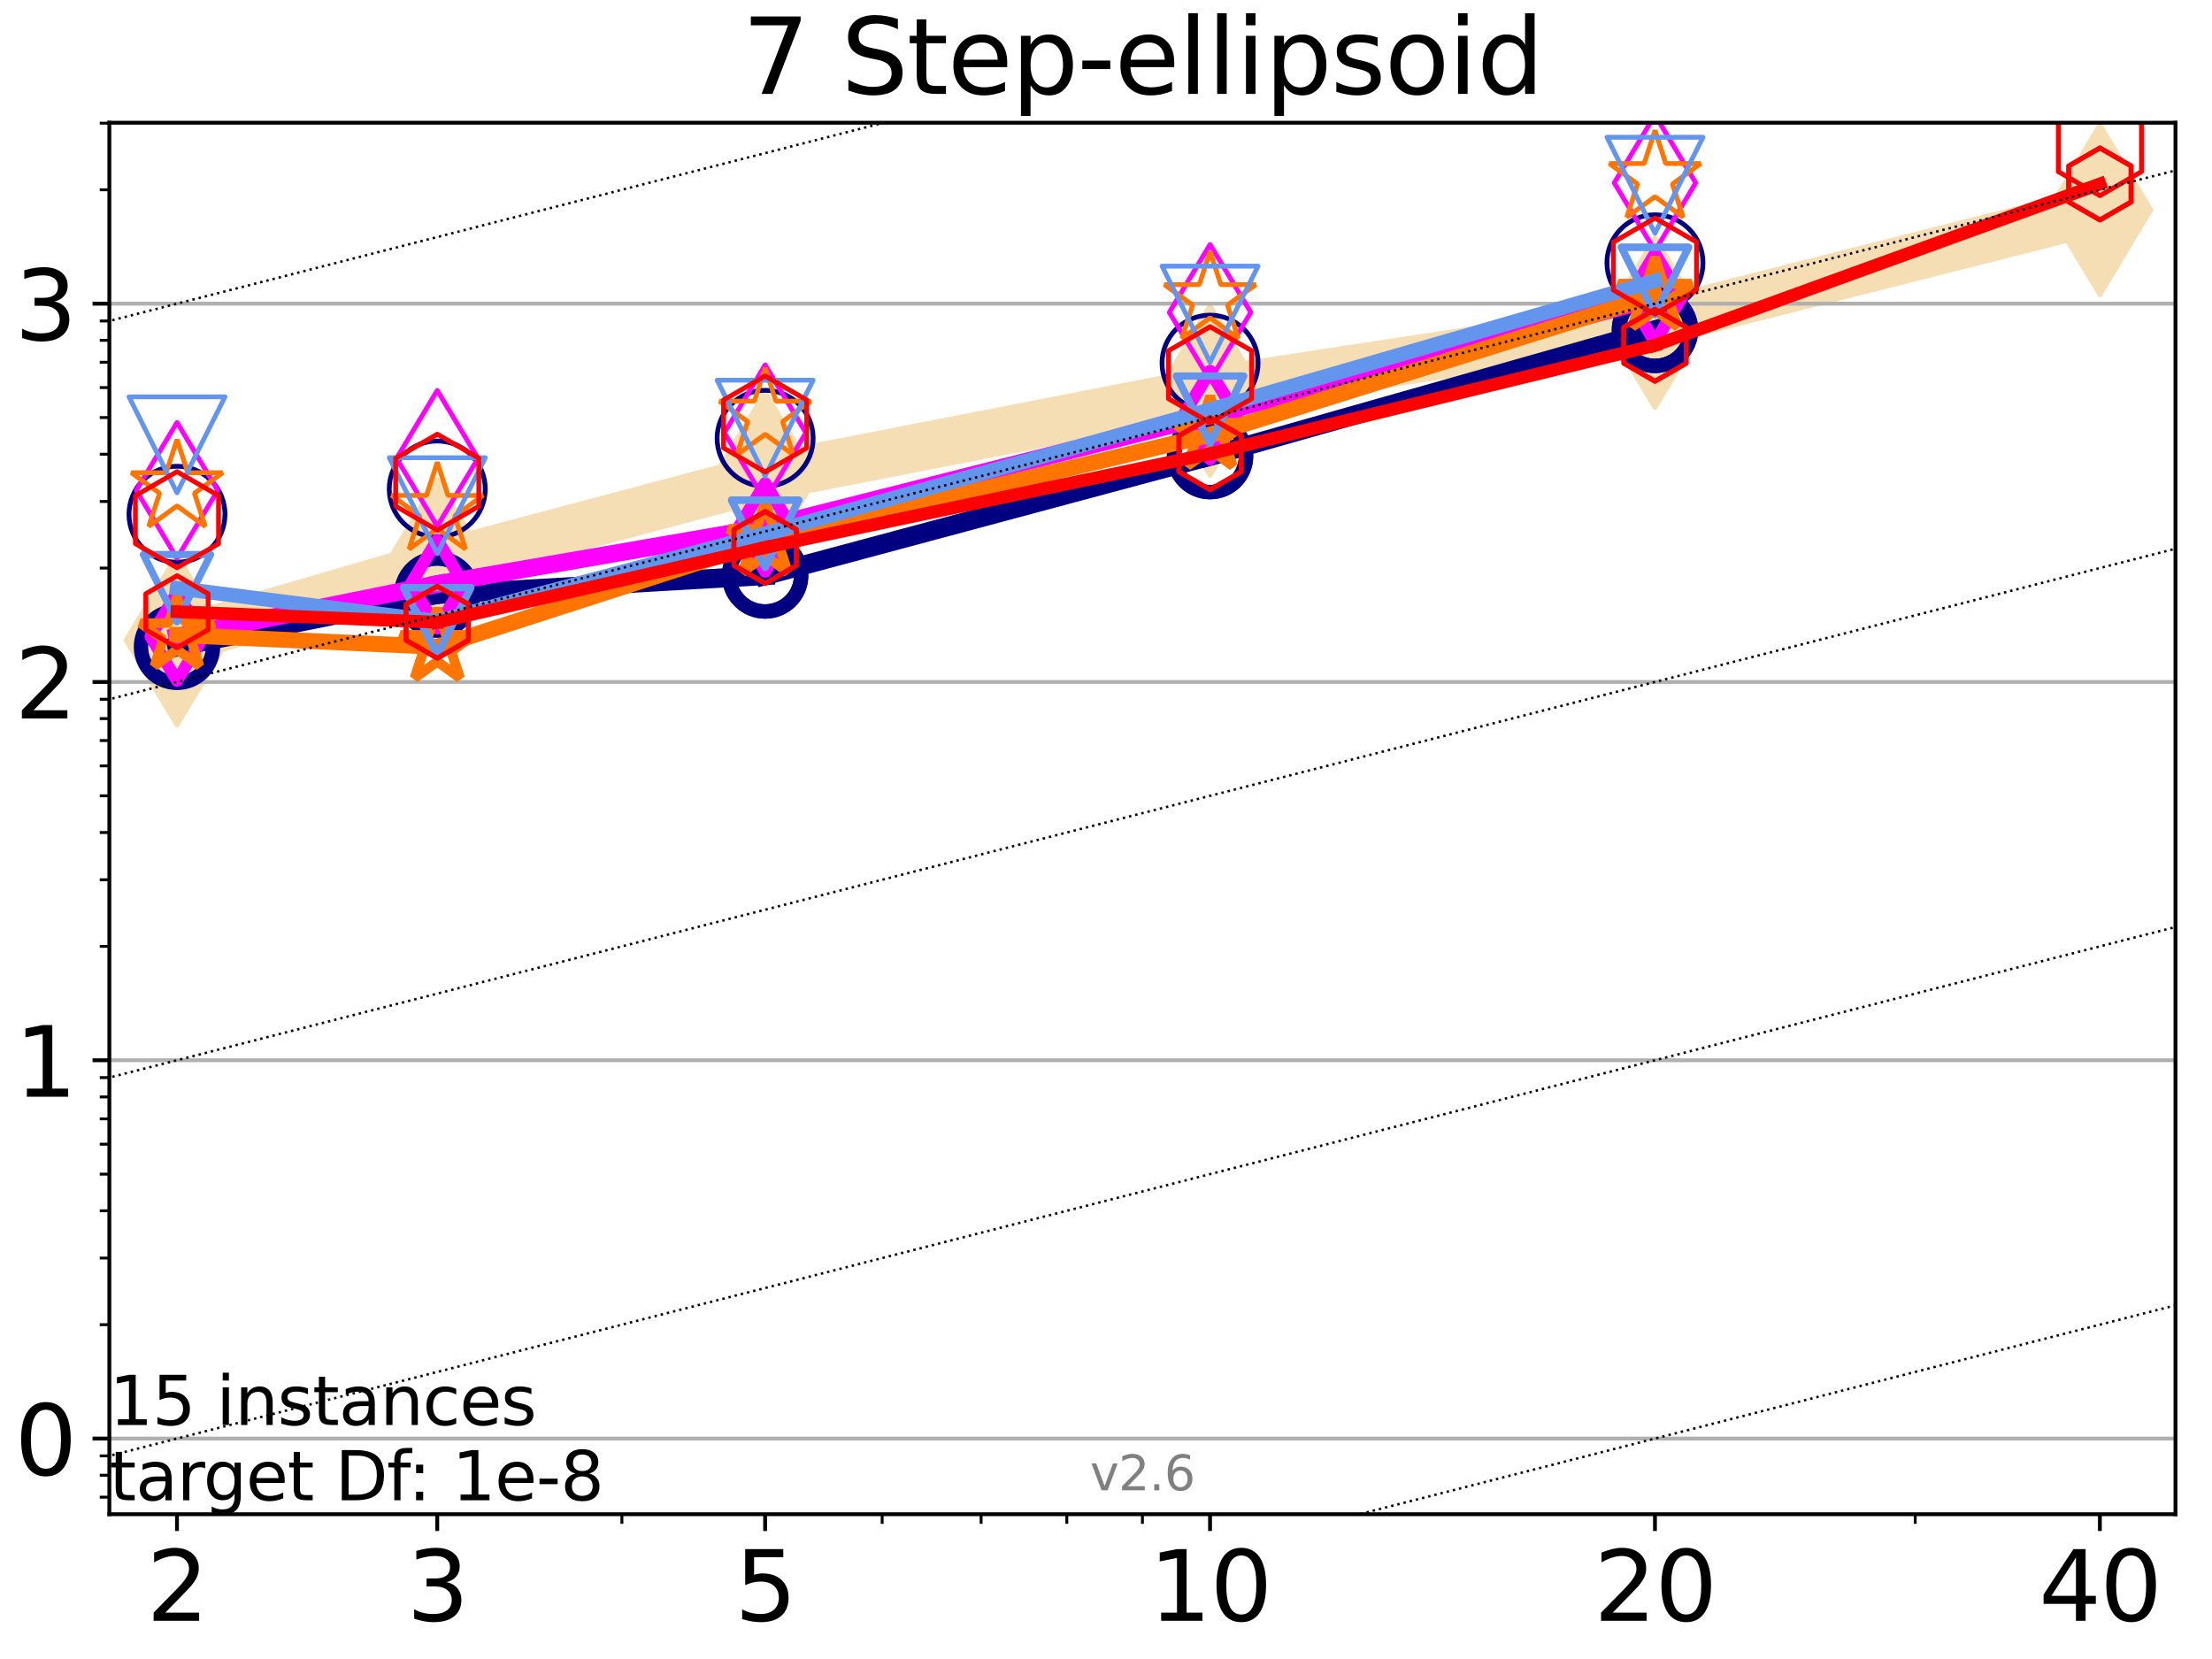 <?xml version="1.0" encoding="utf-8" standalone="no"?>
<!DOCTYPE svg PUBLIC "-//W3C//DTD SVG 1.1//EN"
  "http://www.w3.org/Graphics/SVG/1.1/DTD/svg11.dtd">
<svg xmlns:xlink="http://www.w3.org/1999/xlink" width="460.8pt" height="345.6pt" viewBox="0 0 460.8 345.6" xmlns="http://www.w3.org/2000/svg" version="1.1">
 <defs>
  <style type="text/css">*{stroke-linejoin: round; stroke-linecap: butt}</style>
 </defs>
 <g id="figure_1">
  <g id="patch_1">
   <path d="M 0 345.6 
L 460.8 345.6 
L 460.8 0 
L 0 0 
z
" style="fill: #ffffff"/>
  </g>
  <g id="axes_1">
   <g id="patch_2">
    <path d="M 22.78 315.44 
L 453.192 315.44 
L 453.192 25.56 
L 22.78 25.56 
z
" style="fill: #ffffff"/>
   </g>
   <g id="line2d_1">
    <path d="M 36.868 133.35 
L 91.085 117.552 
L 159.39 99.424 
L 252.074 81.357 
L 344.758 67.202 
L 437.443 43.716 
" clip-path="url(#p129e845518)" style="fill: none; stroke: #f5deb3; stroke-width: 10; stroke-linecap: square"/>
    <defs>
     <path id="m8ab611a7d1" d="M -0 17.678 
L 10.607 0 
L 0 -17.678 
L -10.607 -0 
z
" style="stroke: #f5deb3; stroke-linejoin: miter"/>
    </defs>
    <g clip-path="url(#p129e845518)">
     <use xlink:href="#m8ab611a7d1" x="36.868" y="133.35" style="fill: #f5deb3; stroke: #f5deb3; stroke-linejoin: miter"/>
     <use xlink:href="#m8ab611a7d1" x="91.085" y="117.552" style="fill: #f5deb3; stroke: #f5deb3; stroke-linejoin: miter"/>
     <use xlink:href="#m8ab611a7d1" x="159.39" y="99.424" style="fill: #f5deb3; stroke: #f5deb3; stroke-linejoin: miter"/>
     <use xlink:href="#m8ab611a7d1" x="252.074" y="81.357" style="fill: #f5deb3; stroke: #f5deb3; stroke-linejoin: miter"/>
     <use xlink:href="#m8ab611a7d1" x="344.758" y="67.202" style="fill: #f5deb3; stroke: #f5deb3; stroke-linejoin: miter"/>
     <use xlink:href="#m8ab611a7d1" x="437.443" y="43.716" style="fill: #f5deb3; stroke: #f5deb3; stroke-linejoin: miter"/>
    </g>
   </g>
   <g id="matplotlib.axis_1">
    <g id="xtick_1">
     <g id="line2d_2">
      <defs>
       <path id="m2a7976ebf6" d="M 0 0 
L 0 3.5 
" style="stroke: #000000; stroke-width: 0.8"/>
      </defs>
      <g>
       <use xlink:href="#m2a7976ebf6" x="36.868" y="315.44" style="stroke: #000000; stroke-width: 0.8"/>
      </g>
     </g>
     <g id="text_1">
      <!-- 2 -->
      <g transform="translate(30.506 337.637)scale(0.2 -0.2)">
       <defs>
        <path id="DejaVuSans-32" d="M 1228 531 
L 3431 531 
L 3431 0 
L 469 0 
L 469 531 
Q 828 903 1448 1529 
Q 2069 2156 2228 2338 
Q 2531 2678 2651 2914 
Q 2772 3150 2772 3378 
Q 2772 3750 2511 3984 
Q 2250 4219 1831 4219 
Q 1534 4219 1204 4116 
Q 875 4013 500 3803 
L 500 4441 
Q 881 4594 1212 4672 
Q 1544 4750 1819 4750 
Q 2544 4750 2975 4387 
Q 3406 4025 3406 3419 
Q 3406 3131 3298 2873 
Q 3191 2616 2906 2266 
Q 2828 2175 2409 1742 
Q 1991 1309 1228 531 
z
" transform="scale(0.016)"/>
       </defs>
       <use xlink:href="#DejaVuSans-32"/>
      </g>
     </g>
    </g>
    <g id="xtick_2">
     <g id="line2d_3">
      <g>
       <use xlink:href="#m2a7976ebf6" x="91.085" y="315.44" style="stroke: #000000; stroke-width: 0.8"/>
      </g>
     </g>
     <g id="text_2">
      <!-- 3 -->
      <g transform="translate(84.723 337.637)scale(0.2 -0.2)">
       <defs>
        <path id="DejaVuSans-33" d="M 2597 2516 
Q 3050 2419 3304 2112 
Q 3559 1806 3559 1356 
Q 3559 666 3084 287 
Q 2609 -91 1734 -91 
Q 1441 -91 1130 -33 
Q 819 25 488 141 
L 488 750 
Q 750 597 1062 519 
Q 1375 441 1716 441 
Q 2309 441 2620 675 
Q 2931 909 2931 1356 
Q 2931 1769 2642 2001 
Q 2353 2234 1838 2234 
L 1294 2234 
L 1294 2753 
L 1863 2753 
Q 2328 2753 2575 2939 
Q 2822 3125 2822 3475 
Q 2822 3834 2567 4026 
Q 2313 4219 1838 4219 
Q 1578 4219 1281 4162 
Q 984 4106 628 3988 
L 628 4550 
Q 988 4650 1302 4700 
Q 1616 4750 1894 4750 
Q 2613 4750 3031 4423 
Q 3450 4097 3450 3541 
Q 3450 3153 3228 2886 
Q 3006 2619 2597 2516 
z
" transform="scale(0.016)"/>
       </defs>
       <use xlink:href="#DejaVuSans-33"/>
      </g>
     </g>
    </g>
    <g id="xtick_3">
     <g id="line2d_4">
      <g>
       <use xlink:href="#m2a7976ebf6" x="159.39" y="315.44" style="stroke: #000000; stroke-width: 0.8"/>
      </g>
     </g>
     <g id="text_3">
      <!-- 5 -->
      <g transform="translate(153.028 337.637)scale(0.2 -0.2)">
       <defs>
        <path id="DejaVuSans-35" d="M 691 4666 
L 3169 4666 
L 3169 4134 
L 1269 4134 
L 1269 2991 
Q 1406 3038 1543 3061 
Q 1681 3084 1819 3084 
Q 2600 3084 3056 2656 
Q 3513 2228 3513 1497 
Q 3513 744 3044 326 
Q 2575 -91 1722 -91 
Q 1428 -91 1123 -41 
Q 819 9 494 109 
L 494 744 
Q 775 591 1075 516 
Q 1375 441 1709 441 
Q 2250 441 2565 725 
Q 2881 1009 2881 1497 
Q 2881 1984 2565 2268 
Q 2250 2553 1709 2553 
Q 1456 2553 1204 2497 
Q 953 2441 691 2322 
L 691 4666 
z
" transform="scale(0.016)"/>
       </defs>
       <use xlink:href="#DejaVuSans-35"/>
      </g>
     </g>
    </g>
    <g id="xtick_4">
     <g id="line2d_5">
      <g>
       <use xlink:href="#m2a7976ebf6" x="252.074" y="315.44" style="stroke: #000000; stroke-width: 0.8"/>
      </g>
     </g>
     <g id="text_4">
      <!-- 10 -->
      <g transform="translate(239.349 337.637)scale(0.2 -0.2)">
       <defs>
        <path id="DejaVuSans-31" d="M 794 531 
L 1825 531 
L 1825 4091 
L 703 3866 
L 703 4441 
L 1819 4666 
L 2450 4666 
L 2450 531 
L 3481 531 
L 3481 0 
L 794 0 
L 794 531 
z
" transform="scale(0.016)"/>
        <path id="DejaVuSans-30" d="M 2034 4250 
Q 1547 4250 1301 3770 
Q 1056 3291 1056 2328 
Q 1056 1369 1301 889 
Q 1547 409 2034 409 
Q 2525 409 2770 889 
Q 3016 1369 3016 2328 
Q 3016 3291 2770 3770 
Q 2525 4250 2034 4250 
z
M 2034 4750 
Q 2819 4750 3233 4129 
Q 3647 3509 3647 2328 
Q 3647 1150 3233 529 
Q 2819 -91 2034 -91 
Q 1250 -91 836 529 
Q 422 1150 422 2328 
Q 422 3509 836 4129 
Q 1250 4750 2034 4750 
z
" transform="scale(0.016)"/>
       </defs>
       <use xlink:href="#DejaVuSans-31"/>
       <use xlink:href="#DejaVuSans-30" x="63.623"/>
      </g>
     </g>
    </g>
    <g id="xtick_5">
     <g id="line2d_6">
      <g>
       <use xlink:href="#m2a7976ebf6" x="344.758" y="315.44" style="stroke: #000000; stroke-width: 0.8"/>
      </g>
     </g>
     <g id="text_5">
      <!-- 20 -->
      <g transform="translate(332.033 337.637)scale(0.2 -0.2)">
       <use xlink:href="#DejaVuSans-32"/>
       <use xlink:href="#DejaVuSans-30" x="63.623"/>
      </g>
     </g>
    </g>
    <g id="xtick_6">
     <g id="line2d_7">
      <g>
       <use xlink:href="#m2a7976ebf6" x="437.443" y="315.44" style="stroke: #000000; stroke-width: 0.8"/>
      </g>
     </g>
     <g id="text_6">
      <!-- 40 -->
      <g transform="translate(424.718 337.637)scale(0.2 -0.2)">
       <defs>
        <path id="DejaVuSans-34" d="M 2419 4116 
L 825 1625 
L 2419 1625 
L 2419 4116 
z
M 2253 4666 
L 3047 4666 
L 3047 1625 
L 3713 1625 
L 3713 1100 
L 3047 1100 
L 3047 0 
L 2419 0 
L 2419 1100 
L 313 1100 
L 313 1709 
L 2253 4666 
z
" transform="scale(0.016)"/>
       </defs>
       <use xlink:href="#DejaVuSans-34"/>
       <use xlink:href="#DejaVuSans-30" x="63.623"/>
      </g>
     </g>
    </g>
    <g id="xtick_7">
     <g id="line2d_8">
      <defs>
       <path id="mb0dc56487a" d="M 0 0 
L 0 2 
" style="stroke: #000000; stroke-width: 0.6"/>
      </defs>
      <g>
       <use xlink:href="#mb0dc56487a" x="129.552" y="315.44" style="stroke: #000000; stroke-width: 0.6"/>
      </g>
     </g>
    </g>
    <g id="xtick_8">
     <g id="line2d_9">
      <g>
       <use xlink:href="#mb0dc56487a" x="183.769" y="315.44" style="stroke: #000000; stroke-width: 0.6"/>
      </g>
     </g>
    </g>
    <g id="xtick_9">
     <g id="line2d_10">
      <g>
       <use xlink:href="#mb0dc56487a" x="204.381" y="315.44" style="stroke: #000000; stroke-width: 0.6"/>
      </g>
     </g>
    </g>
    <g id="xtick_10">
     <g id="line2d_11">
      <g>
       <use xlink:href="#mb0dc56487a" x="222.237" y="315.44" style="stroke: #000000; stroke-width: 0.6"/>
      </g>
     </g>
    </g>
    <g id="xtick_11">
     <g id="line2d_12">
      <g>
       <use xlink:href="#mb0dc56487a" x="237.986" y="315.44" style="stroke: #000000; stroke-width: 0.6"/>
      </g>
     </g>
    </g>
    <g id="xtick_12">
     <g id="line2d_13">
      <g>
       <use xlink:href="#mb0dc56487a" x="398.975" y="315.44" style="stroke: #000000; stroke-width: 0.6"/>
      </g>
     </g>
    </g>
   </g>
   <g id="matplotlib.axis_2">
    <g id="ytick_1">
     <g id="line2d_14">
      <path d="M 22.78 299.679 
L 453.192 299.679 
" clip-path="url(#p129e845518)" style="fill: none; stroke: #b0b0b0; stroke-width: 0.8; stroke-linecap: square"/>
     </g>
     <g id="line2d_15">
      <defs>
       <path id="mc146559768" d="M 0 0 
L -3.5 0 
" style="stroke: #000000; stroke-width: 0.8"/>
      </defs>
      <g>
       <use xlink:href="#mc146559768" x="22.78" y="299.679" style="stroke: #000000; stroke-width: 0.8"/>
      </g>
     </g>
     <g id="text_7">
      <!-- 0 -->
      <g transform="translate(3.055 307.277)scale(0.2 -0.2)">
       <use xlink:href="#DejaVuSans-30"/>
      </g>
     </g>
    </g>
    <g id="ytick_2">
     <g id="line2d_16">
      <path d="M 22.78 220.872 
L 453.192 220.872 
" clip-path="url(#p129e845518)" style="fill: none; stroke: #b0b0b0; stroke-width: 0.8; stroke-linecap: square"/>
     </g>
     <g id="line2d_17">
      <g>
       <use xlink:href="#mc146559768" x="22.78" y="220.872" style="stroke: #000000; stroke-width: 0.8"/>
      </g>
     </g>
     <g id="text_8">
      <!-- 1 -->
      <g transform="translate(3.055 228.47)scale(0.2 -0.2)">
       <use xlink:href="#DejaVuSans-31"/>
      </g>
     </g>
    </g>
    <g id="ytick_3">
     <g id="line2d_18">
      <path d="M 22.78 142.065 
L 453.192 142.065 
" clip-path="url(#p129e845518)" style="fill: none; stroke: #b0b0b0; stroke-width: 0.8; stroke-linecap: square"/>
     </g>
     <g id="line2d_19">
      <g>
       <use xlink:href="#mc146559768" x="22.78" y="142.065" style="stroke: #000000; stroke-width: 0.8"/>
      </g>
     </g>
     <g id="text_9">
      <!-- 2 -->
      <g transform="translate(3.055 149.663)scale(0.2 -0.2)">
       <use xlink:href="#DejaVuSans-32"/>
      </g>
     </g>
    </g>
    <g id="ytick_4">
     <g id="line2d_20">
      <path d="M 22.78 63.258 
L 453.192 63.258 
" clip-path="url(#p129e845518)" style="fill: none; stroke: #b0b0b0; stroke-width: 0.8; stroke-linecap: square"/>
     </g>
     <g id="line2d_21">
      <g>
       <use xlink:href="#mc146559768" x="22.78" y="63.258" style="stroke: #000000; stroke-width: 0.8"/>
      </g>
     </g>
     <g id="text_10">
      <!-- 3 -->
      <g transform="translate(3.055 70.856)scale(0.2 -0.2)">
       <use xlink:href="#DejaVuSans-33"/>
      </g>
     </g>
    </g>
    <g id="ytick_5">
     <g id="line2d_22">
      <defs>
       <path id="me5ab1b7c8b" d="M 0 0 
L -2 0 
" style="stroke: #000000; stroke-width: 0.6"/>
      </defs>
      <g>
       <use xlink:href="#me5ab1b7c8b" x="22.78" y="311.886" style="stroke: #000000; stroke-width: 0.6"/>
      </g>
     </g>
    </g>
    <g id="ytick_6">
     <g id="line2d_23">
      <g>
       <use xlink:href="#me5ab1b7c8b" x="22.78" y="307.316" style="stroke: #000000; stroke-width: 0.6"/>
      </g>
     </g>
    </g>
    <g id="ytick_7">
     <g id="line2d_24">
      <g>
       <use xlink:href="#me5ab1b7c8b" x="22.78" y="303.285" style="stroke: #000000; stroke-width: 0.6"/>
      </g>
     </g>
    </g>
    <g id="ytick_8">
     <g id="line2d_25">
      <g>
       <use xlink:href="#me5ab1b7c8b" x="22.78" y="275.955" style="stroke: #000000; stroke-width: 0.6"/>
      </g>
     </g>
    </g>
    <g id="ytick_9">
     <g id="line2d_26">
      <g>
       <use xlink:href="#me5ab1b7c8b" x="22.78" y="262.078" style="stroke: #000000; stroke-width: 0.6"/>
      </g>
     </g>
    </g>
    <g id="ytick_10">
     <g id="line2d_27">
      <g>
       <use xlink:href="#me5ab1b7c8b" x="22.78" y="252.232" style="stroke: #000000; stroke-width: 0.6"/>
      </g>
     </g>
    </g>
    <g id="ytick_11">
     <g id="line2d_28">
      <g>
       <use xlink:href="#me5ab1b7c8b" x="22.78" y="244.595" style="stroke: #000000; stroke-width: 0.6"/>
      </g>
     </g>
    </g>
    <g id="ytick_12">
     <g id="line2d_29">
      <g>
       <use xlink:href="#me5ab1b7c8b" x="22.78" y="238.355" style="stroke: #000000; stroke-width: 0.6"/>
      </g>
     </g>
    </g>
    <g id="ytick_13">
     <g id="line2d_30">
      <g>
       <use xlink:href="#me5ab1b7c8b" x="22.78" y="233.079" style="stroke: #000000; stroke-width: 0.6"/>
      </g>
     </g>
    </g>
    <g id="ytick_14">
     <g id="line2d_31">
      <g>
       <use xlink:href="#me5ab1b7c8b" x="22.78" y="228.509" style="stroke: #000000; stroke-width: 0.6"/>
      </g>
     </g>
    </g>
    <g id="ytick_15">
     <g id="line2d_32">
      <g>
       <use xlink:href="#me5ab1b7c8b" x="22.78" y="224.478" style="stroke: #000000; stroke-width: 0.6"/>
      </g>
     </g>
    </g>
    <g id="ytick_16">
     <g id="line2d_33">
      <g>
       <use xlink:href="#me5ab1b7c8b" x="22.78" y="197.148" style="stroke: #000000; stroke-width: 0.6"/>
      </g>
     </g>
    </g>
    <g id="ytick_17">
     <g id="line2d_34">
      <g>
       <use xlink:href="#me5ab1b7c8b" x="22.78" y="183.271" style="stroke: #000000; stroke-width: 0.6"/>
      </g>
     </g>
    </g>
    <g id="ytick_18">
     <g id="line2d_35">
      <g>
       <use xlink:href="#me5ab1b7c8b" x="22.78" y="173.425" style="stroke: #000000; stroke-width: 0.6"/>
      </g>
     </g>
    </g>
    <g id="ytick_19">
     <g id="line2d_36">
      <g>
       <use xlink:href="#me5ab1b7c8b" x="22.78" y="165.788" style="stroke: #000000; stroke-width: 0.6"/>
      </g>
     </g>
    </g>
    <g id="ytick_20">
     <g id="line2d_37">
      <g>
       <use xlink:href="#me5ab1b7c8b" x="22.78" y="159.548" style="stroke: #000000; stroke-width: 0.6"/>
      </g>
     </g>
    </g>
    <g id="ytick_21">
     <g id="line2d_38">
      <g>
       <use xlink:href="#me5ab1b7c8b" x="22.78" y="154.272" style="stroke: #000000; stroke-width: 0.6"/>
      </g>
     </g>
    </g>
    <g id="ytick_22">
     <g id="line2d_39">
      <g>
       <use xlink:href="#me5ab1b7c8b" x="22.78" y="149.702" style="stroke: #000000; stroke-width: 0.6"/>
      </g>
     </g>
    </g>
    <g id="ytick_23">
     <g id="line2d_40">
      <g>
       <use xlink:href="#me5ab1b7c8b" x="22.78" y="145.671" style="stroke: #000000; stroke-width: 0.6"/>
      </g>
     </g>
    </g>
    <g id="ytick_24">
     <g id="line2d_41">
      <g>
       <use xlink:href="#me5ab1b7c8b" x="22.78" y="118.342" style="stroke: #000000; stroke-width: 0.6"/>
      </g>
     </g>
    </g>
    <g id="ytick_25">
     <g id="line2d_42">
      <g>
       <use xlink:href="#me5ab1b7c8b" x="22.78" y="104.464" style="stroke: #000000; stroke-width: 0.6"/>
      </g>
     </g>
    </g>
    <g id="ytick_26">
     <g id="line2d_43">
      <g>
       <use xlink:href="#me5ab1b7c8b" x="22.78" y="94.618" style="stroke: #000000; stroke-width: 0.6"/>
      </g>
     </g>
    </g>
    <g id="ytick_27">
     <g id="line2d_44">
      <g>
       <use xlink:href="#me5ab1b7c8b" x="22.78" y="86.981" style="stroke: #000000; stroke-width: 0.6"/>
      </g>
     </g>
    </g>
    <g id="ytick_28">
     <g id="line2d_45">
      <g>
       <use xlink:href="#me5ab1b7c8b" x="22.78" y="80.741" style="stroke: #000000; stroke-width: 0.6"/>
      </g>
     </g>
    </g>
    <g id="ytick_29">
     <g id="line2d_46">
      <g>
       <use xlink:href="#me5ab1b7c8b" x="22.78" y="75.465" style="stroke: #000000; stroke-width: 0.6"/>
      </g>
     </g>
    </g>
    <g id="ytick_30">
     <g id="line2d_47">
      <g>
       <use xlink:href="#me5ab1b7c8b" x="22.78" y="70.895" style="stroke: #000000; stroke-width: 0.6"/>
      </g>
     </g>
    </g>
    <g id="ytick_31">
     <g id="line2d_48">
      <g>
       <use xlink:href="#me5ab1b7c8b" x="22.78" y="66.864" style="stroke: #000000; stroke-width: 0.6"/>
      </g>
     </g>
    </g>
    <g id="ytick_32">
     <g id="line2d_49">
      <g>
       <use xlink:href="#me5ab1b7c8b" x="22.78" y="39.535" style="stroke: #000000; stroke-width: 0.6"/>
      </g>
     </g>
    </g>
    <g id="ytick_33">
     <g id="line2d_50">
      <g>
       <use xlink:href="#me5ab1b7c8b" x="22.78" y="25.657" style="stroke: #000000; stroke-width: 0.6"/>
      </g>
     </g>
    </g>
   </g>
   <g id="line2d_51">
    <path d="M 36.868 134.749 
L 91.085 123.828 
" clip-path="url(#p129e845518)" style="fill: none; stroke: #000080; stroke-width: 4; stroke-linecap: square"/>
    <defs>
     <path id="m53fbbc56bb" d="M 0 7.5 
C 1.989 7.5 3.897 6.71 5.303 5.303 
C 6.71 3.897 7.5 1.989 7.5 0 
C 7.5 -1.989 6.71 -3.897 5.303 -5.303 
C 3.897 -6.71 1.989 -7.5 0 -7.5 
C -1.989 -7.5 -3.897 -6.71 -5.303 -5.303 
C -6.71 -3.897 -7.5 -1.989 -7.5 0 
C -7.5 1.989 -6.71 3.897 -5.303 5.303 
C -3.897 6.71 -1.989 7.5 0 7.5 
z
" style="stroke: #000080; stroke-width: 3"/>
    </defs>
    <g clip-path="url(#p129e845518)">
     <use xlink:href="#m53fbbc56bb" x="36.868" y="134.749" style="fill-opacity: 0; stroke: #000080; stroke-width: 3"/>
     <use xlink:href="#m53fbbc56bb" x="91.085" y="123.828" style="fill-opacity: 0; stroke: #000080; stroke-width: 3"/>
    </g>
   </g>
   <g id="line2d_52">
    <path d="M 91.085 123.828 
L 159.39 119.884 
" clip-path="url(#p129e845518)" style="fill: none; stroke: #000080; stroke-width: 4; stroke-linecap: square"/>
    <g clip-path="url(#p129e845518)">
     <use xlink:href="#m53fbbc56bb" x="91.085" y="123.828" style="fill-opacity: 0; stroke: #000080; stroke-width: 3"/>
     <use xlink:href="#m53fbbc56bb" x="159.39" y="119.884" style="fill-opacity: 0; stroke: #000080; stroke-width: 3"/>
    </g>
   </g>
   <g id="line2d_53">
    <path d="M 159.39 119.884 
L 252.074 95.011 
" clip-path="url(#p129e845518)" style="fill: none; stroke: #000080; stroke-width: 4; stroke-linecap: square"/>
    <g clip-path="url(#p129e845518)">
     <use xlink:href="#m53fbbc56bb" x="159.39" y="119.884" style="fill-opacity: 0; stroke: #000080; stroke-width: 3"/>
     <use xlink:href="#m53fbbc56bb" x="252.074" y="95.011" style="fill-opacity: 0; stroke: #000080; stroke-width: 3"/>
    </g>
   </g>
   <g id="line2d_54">
    <path d="M 252.074 95.011 
L 344.758 68.721 
" clip-path="url(#p129e845518)" style="fill: none; stroke: #000080; stroke-width: 4; stroke-linecap: square"/>
    <g clip-path="url(#p129e845518)">
     <use xlink:href="#m53fbbc56bb" x="252.074" y="95.011" style="fill-opacity: 0; stroke: #000080; stroke-width: 3"/>
     <use xlink:href="#m53fbbc56bb" x="344.758" y="68.721" style="fill-opacity: 0; stroke: #000080; stroke-width: 3"/>
    </g>
   </g>
   <g id="line2d_55">
    <path d="M 344.758 68.721 
" clip-path="url(#p129e845518)" style="fill: none; stroke: #000080; stroke-width: 4; stroke-linecap: square"/>
    <g clip-path="url(#p129e845518)">
     <use xlink:href="#m53fbbc56bb" x="344.758" y="68.721" style="fill-opacity: 0; stroke: #000080; stroke-width: 3"/>
    </g>
   </g>
   <g id="line2d_56"/>
   <g id="line2d_57">
    <defs>
     <path id="m67e4986ae8" d="M 0 10 
C 2.652 10 5.196 8.946 7.071 7.071 
C 8.946 5.196 10 2.652 10 0 
C 10 -2.652 8.946 -5.196 7.071 -7.071 
C 5.196 -8.946 2.652 -10 0 -10 
C -2.652 -10 -5.196 -8.946 -7.071 -7.071 
C -8.946 -5.196 -10 -2.652 -10 0 
C -10 2.652 -8.946 5.196 -7.071 7.071 
C -5.196 8.946 -2.652 10 0 10 
z
" style="stroke: #000080"/>
    </defs>
    <g clip-path="url(#p129e845518)">
     <use xlink:href="#m67e4986ae8" x="36.868" y="107.133" style="fill-opacity: 0; stroke: #000080"/>
     <use xlink:href="#m67e4986ae8" x="91.085" y="101.866" style="fill-opacity: 0; stroke: #000080"/>
     <use xlink:href="#m67e4986ae8" x="159.39" y="91.31" style="fill-opacity: 0; stroke: #000080"/>
     <use xlink:href="#m67e4986ae8" x="252.074" y="75.652" style="fill-opacity: 0; stroke: #000080"/>
     <use xlink:href="#m67e4986ae8" x="344.758" y="54.745" style="fill-opacity: 0; stroke: #000080"/>
    </g>
   </g>
   <g id="line2d_58">
    <path d="M 36.868 132.623 
L 91.085 121.67 
" clip-path="url(#p129e845518)" style="fill: none; stroke: #ff00ff; stroke-width: 3.667; stroke-linecap: square"/>
    <defs>
     <path id="m182771738b" d="M -0 9.192 
L 5.515 0 
L 0 -9.192 
L -5.515 -0 
z
" style="stroke: #ff00ff; stroke-width: 2.5; stroke-linejoin: miter"/>
    </defs>
    <g clip-path="url(#p129e845518)">
     <use xlink:href="#m182771738b" x="36.868" y="132.623" style="fill-opacity: 0; stroke: #ff00ff; stroke-width: 2.5; stroke-linejoin: miter"/>
     <use xlink:href="#m182771738b" x="91.085" y="121.67" style="fill-opacity: 0; stroke: #ff00ff; stroke-width: 2.5; stroke-linejoin: miter"/>
    </g>
   </g>
   <g id="line2d_59">
    <path d="M 91.085 121.67 
L 159.39 109.871 
" clip-path="url(#p129e845518)" style="fill: none; stroke: #ff00ff; stroke-width: 3.667; stroke-linecap: square"/>
    <g clip-path="url(#p129e845518)">
     <use xlink:href="#m182771738b" x="91.085" y="121.67" style="fill-opacity: 0; stroke: #ff00ff; stroke-width: 2.5; stroke-linejoin: miter"/>
     <use xlink:href="#m182771738b" x="159.39" y="109.871" style="fill-opacity: 0; stroke: #ff00ff; stroke-width: 2.5; stroke-linejoin: miter"/>
    </g>
   </g>
   <g id="line2d_60">
    <path d="M 159.39 109.871 
L 252.074 86.466 
" clip-path="url(#p129e845518)" style="fill: none; stroke: #ff00ff; stroke-width: 3.667; stroke-linecap: square"/>
    <g clip-path="url(#p129e845518)">
     <use xlink:href="#m182771738b" x="159.39" y="109.871" style="fill-opacity: 0; stroke: #ff00ff; stroke-width: 2.5; stroke-linejoin: miter"/>
     <use xlink:href="#m182771738b" x="252.074" y="86.466" style="fill-opacity: 0; stroke: #ff00ff; stroke-width: 2.5; stroke-linejoin: miter"/>
    </g>
   </g>
   <g id="line2d_61">
    <path d="M 252.074 86.466 
L 344.758 62.061 
" clip-path="url(#p129e845518)" style="fill: none; stroke: #ff00ff; stroke-width: 3.667; stroke-linecap: square"/>
    <g clip-path="url(#p129e845518)">
     <use xlink:href="#m182771738b" x="252.074" y="86.466" style="fill-opacity: 0; stroke: #ff00ff; stroke-width: 2.5; stroke-linejoin: miter"/>
     <use xlink:href="#m182771738b" x="344.758" y="62.061" style="fill-opacity: 0; stroke: #ff00ff; stroke-width: 2.5; stroke-linejoin: miter"/>
    </g>
   </g>
   <g id="line2d_62">
    <path d="M 344.758 62.061 
" clip-path="url(#p129e845518)" style="fill: none; stroke: #ff00ff; stroke-width: 3.667; stroke-linecap: square"/>
    <g clip-path="url(#p129e845518)">
     <use xlink:href="#m182771738b" x="344.758" y="62.061" style="fill-opacity: 0; stroke: #ff00ff; stroke-width: 2.5; stroke-linejoin: miter"/>
    </g>
   </g>
   <g id="line2d_63"/>
   <g id="line2d_64">
    <defs>
     <path id="mba6ec87dd5" d="M -0 14.142 
L 8.485 0 
L -0 -14.142 
L -8.485 -0 
z
" style="stroke: #ff00ff; stroke-linejoin: miter"/>
    </defs>
    <g clip-path="url(#p129e845518)">
     <use xlink:href="#mba6ec87dd5" x="36.868" y="102.149" style="fill-opacity: 0; stroke: #ff00ff; stroke-linejoin: miter"/>
     <use xlink:href="#mba6ec87dd5" x="91.085" y="95.485" style="fill-opacity: 0; stroke: #ff00ff; stroke-linejoin: miter"/>
     <use xlink:href="#mba6ec87dd5" x="159.39" y="90.164" style="fill-opacity: 0; stroke: #ff00ff; stroke-linejoin: miter"/>
     <use xlink:href="#mba6ec87dd5" x="252.074" y="65.071" style="fill-opacity: 0; stroke: #ff00ff; stroke-linejoin: miter"/>
     <use xlink:href="#mba6ec87dd5" x="344.758" y="38.098" style="fill-opacity: 0; stroke: #ff00ff; stroke-linejoin: miter"/>
    </g>
   </g>
   <g id="line2d_65">
    <path d="M 36.868 132.27 
L 91.085 134.745 
" clip-path="url(#p129e845518)" style="fill: none; stroke: #ff7500; stroke-width: 3.333; stroke-linecap: square"/>
    <defs>
     <path id="m114033d56c" d="M 0 -8 
L -1.796 -2.472 
L -7.608 -2.472 
L -2.906 0.944 
L -4.702 6.472 
L -0 3.056 
L 4.702 6.472 
L 2.906 0.944 
L 7.608 -2.472 
L 1.796 -2.472 
z
" style="stroke: #ff7500; stroke-width: 2; stroke-linejoin: bevel"/>
    </defs>
    <g clip-path="url(#p129e845518)">
     <use xlink:href="#m114033d56c" x="36.868" y="132.27" style="fill-opacity: 0; stroke: #ff7500; stroke-width: 2; stroke-linejoin: bevel"/>
     <use xlink:href="#m114033d56c" x="91.085" y="134.745" style="fill-opacity: 0; stroke: #ff7500; stroke-width: 2; stroke-linejoin: bevel"/>
    </g>
   </g>
   <g id="line2d_66">
    <path d="M 91.085 134.745 
L 159.39 112.69 
" clip-path="url(#p129e845518)" style="fill: none; stroke: #ff7500; stroke-width: 3.333; stroke-linecap: square"/>
    <g clip-path="url(#p129e845518)">
     <use xlink:href="#m114033d56c" x="91.085" y="134.745" style="fill-opacity: 0; stroke: #ff7500; stroke-width: 2; stroke-linejoin: bevel"/>
     <use xlink:href="#m114033d56c" x="159.39" y="112.69" style="fill-opacity: 0; stroke: #ff7500; stroke-width: 2; stroke-linejoin: bevel"/>
    </g>
   </g>
   <g id="line2d_67">
    <path d="M 159.39 112.69 
L 252.074 90.574 
" clip-path="url(#p129e845518)" style="fill: none; stroke: #ff7500; stroke-width: 3.333; stroke-linecap: square"/>
    <g clip-path="url(#p129e845518)">
     <use xlink:href="#m114033d56c" x="159.39" y="112.69" style="fill-opacity: 0; stroke: #ff7500; stroke-width: 2; stroke-linejoin: bevel"/>
     <use xlink:href="#m114033d56c" x="252.074" y="90.574" style="fill-opacity: 0; stroke: #ff7500; stroke-width: 2; stroke-linejoin: bevel"/>
    </g>
   </g>
   <g id="line2d_68">
    <path d="M 252.074 90.574 
L 344.758 61.588 
" clip-path="url(#p129e845518)" style="fill: none; stroke: #ff7500; stroke-width: 3.333; stroke-linecap: square"/>
    <g clip-path="url(#p129e845518)">
     <use xlink:href="#m114033d56c" x="252.074" y="90.574" style="fill-opacity: 0; stroke: #ff7500; stroke-width: 2; stroke-linejoin: bevel"/>
     <use xlink:href="#m114033d56c" x="344.758" y="61.588" style="fill-opacity: 0; stroke: #ff7500; stroke-width: 2; stroke-linejoin: bevel"/>
    </g>
   </g>
   <g id="line2d_69">
    <path d="M 344.758 61.588 
" clip-path="url(#p129e845518)" style="fill: none; stroke: #ff7500; stroke-width: 3.333; stroke-linecap: square"/>
    <g clip-path="url(#p129e845518)">
     <use xlink:href="#m114033d56c" x="344.758" y="61.588" style="fill-opacity: 0; stroke: #ff7500; stroke-width: 2; stroke-linejoin: bevel"/>
    </g>
   </g>
   <g id="line2d_70"/>
   <g id="line2d_71">
    <defs>
     <path id="mcec47c2de4" d="M 0 -10 
L -2.245 -3.09 
L -9.511 -3.09 
L -3.633 1.18 
L -5.878 8.09 
L -0 3.82 
L 5.878 8.09 
L 3.633 1.18 
L 9.511 -3.09 
L 2.245 -3.09 
z
" style="stroke: #ff7500; stroke-linejoin: bevel"/>
    </defs>
    <g clip-path="url(#p129e845518)">
     <use xlink:href="#mcec47c2de4" x="36.868" y="101.567" style="fill-opacity: 0; stroke: #ff7500; stroke-linejoin: bevel"/>
     <use xlink:href="#mcec47c2de4" x="91.085" y="106.3" style="fill-opacity: 0; stroke: #ff7500; stroke-linejoin: bevel"/>
     <use xlink:href="#mcec47c2de4" x="159.39" y="86.654" style="fill-opacity: 0; stroke: #ff7500; stroke-linejoin: bevel"/>
     <use xlink:href="#mcec47c2de4" x="252.074" y="62.383" style="fill-opacity: 0; stroke: #ff7500; stroke-linejoin: bevel"/>
     <use xlink:href="#mcec47c2de4" x="344.758" y="37.161" style="fill-opacity: 0; stroke: #ff7500; stroke-linejoin: bevel"/>
    </g>
   </g>
   <g id="line2d_72">
    <path d="M 36.868 122.523 
L 91.085 129.416 
" clip-path="url(#p129e845518)" style="fill: none; stroke: #6495ed; stroke-width: 3; stroke-linecap: square"/>
    <defs>
     <path id="m8cd4c0a30d" d="M -0 7 
L 7 -7 
L -7 -7 
z
" style="stroke: #6495ed; stroke-width: 1.5; stroke-linejoin: miter"/>
    </defs>
    <g clip-path="url(#p129e845518)">
     <use xlink:href="#m8cd4c0a30d" x="36.868" y="122.523" style="fill-opacity: 0; stroke: #6495ed; stroke-width: 1.5; stroke-linejoin: miter"/>
     <use xlink:href="#m8cd4c0a30d" x="91.085" y="129.416" style="fill-opacity: 0; stroke: #6495ed; stroke-width: 1.5; stroke-linejoin: miter"/>
    </g>
   </g>
   <g id="line2d_73">
    <path d="M 91.085 129.416 
L 159.39 111.19 
" clip-path="url(#p129e845518)" style="fill: none; stroke: #6495ed; stroke-width: 3; stroke-linecap: square"/>
    <g clip-path="url(#p129e845518)">
     <use xlink:href="#m8cd4c0a30d" x="91.085" y="129.416" style="fill-opacity: 0; stroke: #6495ed; stroke-width: 1.5; stroke-linejoin: miter"/>
     <use xlink:href="#m8cd4c0a30d" x="159.39" y="111.19" style="fill-opacity: 0; stroke: #6495ed; stroke-width: 1.5; stroke-linejoin: miter"/>
    </g>
   </g>
   <g id="line2d_74">
    <path d="M 159.39 111.19 
L 252.074 85.337 
" clip-path="url(#p129e845518)" style="fill: none; stroke: #6495ed; stroke-width: 3; stroke-linecap: square"/>
    <g clip-path="url(#p129e845518)">
     <use xlink:href="#m8cd4c0a30d" x="159.39" y="111.19" style="fill-opacity: 0; stroke: #6495ed; stroke-width: 1.5; stroke-linejoin: miter"/>
     <use xlink:href="#m8cd4c0a30d" x="252.074" y="85.337" style="fill-opacity: 0; stroke: #6495ed; stroke-width: 1.5; stroke-linejoin: miter"/>
    </g>
   </g>
   <g id="line2d_75">
    <path d="M 252.074 85.337 
L 344.758 58.509 
" clip-path="url(#p129e845518)" style="fill: none; stroke: #6495ed; stroke-width: 3; stroke-linecap: square"/>
    <g clip-path="url(#p129e845518)">
     <use xlink:href="#m8cd4c0a30d" x="252.074" y="85.337" style="fill-opacity: 0; stroke: #6495ed; stroke-width: 1.5; stroke-linejoin: miter"/>
     <use xlink:href="#m8cd4c0a30d" x="344.758" y="58.509" style="fill-opacity: 0; stroke: #6495ed; stroke-width: 1.5; stroke-linejoin: miter"/>
    </g>
   </g>
   <g id="line2d_76">
    <path d="M 344.758 58.509 
" clip-path="url(#p129e845518)" style="fill: none; stroke: #6495ed; stroke-width: 3; stroke-linecap: square"/>
    <g clip-path="url(#p129e845518)">
     <use xlink:href="#m8cd4c0a30d" x="344.758" y="58.509" style="fill-opacity: 0; stroke: #6495ed; stroke-width: 1.5; stroke-linejoin: miter"/>
    </g>
   </g>
   <g id="line2d_77"/>
   <g id="line2d_78">
    <defs>
     <path id="m88db0b0a1b" d="M -0 10 
L 10 -10 
L -10 -10 
z
" style="stroke: #6495ed; stroke-linejoin: miter"/>
    </defs>
    <g clip-path="url(#p129e845518)">
     <use xlink:href="#m88db0b0a1b" x="36.868" y="92.664" style="fill-opacity: 0; stroke: #6495ed; stroke-linejoin: miter"/>
     <use xlink:href="#m88db0b0a1b" x="91.085" y="105.35" style="fill-opacity: 0; stroke: #6495ed; stroke-linejoin: miter"/>
     <use xlink:href="#m88db0b0a1b" x="159.39" y="89.201" style="fill-opacity: 0; stroke: #6495ed; stroke-linejoin: miter"/>
     <use xlink:href="#m88db0b0a1b" x="252.074" y="65.445" style="fill-opacity: 0; stroke: #6495ed; stroke-linejoin: miter"/>
     <use xlink:href="#m88db0b0a1b" x="344.758" y="38.595" style="fill-opacity: 0; stroke: #6495ed; stroke-linejoin: miter"/>
    </g>
   </g>
   <g id="line2d_79">
    <path d="M 36.868 127.435 
L 91.085 129.622 
" clip-path="url(#p129e845518)" style="fill: none; stroke: #ff0000; stroke-width: 2.667; stroke-linecap: square"/>
    <defs>
     <path id="m9985d90595" d="M 0 -7.5 
L -6.495 -3.75 
L -6.495 3.75 
L -0 7.5 
L 6.495 3.75 
L 6.495 -3.75 
z
" style="stroke: #ff0000; stroke-linejoin: miter"/>
    </defs>
    <g clip-path="url(#p129e845518)">
     <use xlink:href="#m9985d90595" x="36.868" y="127.435" style="fill-opacity: 0; stroke: #ff0000; stroke-linejoin: miter"/>
     <use xlink:href="#m9985d90595" x="91.085" y="129.622" style="fill-opacity: 0; stroke: #ff0000; stroke-linejoin: miter"/>
    </g>
   </g>
   <g id="line2d_80">
    <path d="M 91.085 129.622 
L 159.39 114.044 
" clip-path="url(#p129e845518)" style="fill: none; stroke: #ff0000; stroke-width: 2.667; stroke-linecap: square"/>
    <g clip-path="url(#p129e845518)">
     <use xlink:href="#m9985d90595" x="91.085" y="129.622" style="fill-opacity: 0; stroke: #ff0000; stroke-linejoin: miter"/>
     <use xlink:href="#m9985d90595" x="159.39" y="114.044" style="fill-opacity: 0; stroke: #ff0000; stroke-linejoin: miter"/>
    </g>
   </g>
   <g id="line2d_81">
    <path d="M 159.39 114.044 
L 252.074 94.516 
" clip-path="url(#p129e845518)" style="fill: none; stroke: #ff0000; stroke-width: 2.667; stroke-linecap: square"/>
    <g clip-path="url(#p129e845518)">
     <use xlink:href="#m9985d90595" x="159.39" y="114.044" style="fill-opacity: 0; stroke: #ff0000; stroke-linejoin: miter"/>
     <use xlink:href="#m9985d90595" x="252.074" y="94.516" style="fill-opacity: 0; stroke: #ff0000; stroke-linejoin: miter"/>
    </g>
   </g>
   <g id="line2d_82">
    <path d="M 252.074 94.516 
L 344.758 71.924 
" clip-path="url(#p129e845518)" style="fill: none; stroke: #ff0000; stroke-width: 2.667; stroke-linecap: square"/>
    <g clip-path="url(#p129e845518)">
     <use xlink:href="#m9985d90595" x="252.074" y="94.516" style="fill-opacity: 0; stroke: #ff0000; stroke-linejoin: miter"/>
     <use xlink:href="#m9985d90595" x="344.758" y="71.924" style="fill-opacity: 0; stroke: #ff0000; stroke-linejoin: miter"/>
    </g>
   </g>
   <g id="line2d_83">
    <path d="M 344.758 71.924 
L 437.443 38.323 
" clip-path="url(#p129e845518)" style="fill: none; stroke: #ff0000; stroke-width: 2.667; stroke-linecap: square"/>
    <g clip-path="url(#p129e845518)">
     <use xlink:href="#m9985d90595" x="344.758" y="71.924" style="fill-opacity: 0; stroke: #ff0000; stroke-linejoin: miter"/>
     <use xlink:href="#m9985d90595" x="437.443" y="38.323" style="fill-opacity: 0; stroke: #ff0000; stroke-linejoin: miter"/>
    </g>
   </g>
   <g id="line2d_84">
    <path d="M 437.443 38.323 
" clip-path="url(#p129e845518)" style="fill: none; stroke: #ff0000; stroke-width: 2.667; stroke-linecap: square"/>
    <g clip-path="url(#p129e845518)">
     <use xlink:href="#m9985d90595" x="437.443" y="38.323" style="fill-opacity: 0; stroke: #ff0000; stroke-linejoin: miter"/>
    </g>
   </g>
   <g id="line2d_85"/>
   <g id="line2d_86">
    <defs>
     <path id="m64e412289d" d="M 0 -10 
L -8.66 -5 
L -8.66 5 
L -0 10 
L 8.66 5 
L 8.66 -5 
z
" style="stroke: #ff0000; stroke-linejoin: miter"/>
    </defs>
    <g clip-path="url(#p129e845518)">
     <use xlink:href="#m64e412289d" x="36.868" y="108.261" style="fill-opacity: 0; stroke: #ff0000; stroke-linejoin: miter"/>
     <use xlink:href="#m64e412289d" x="91.085" y="100.45" style="fill-opacity: 0; stroke: #ff0000; stroke-linejoin: miter"/>
     <use xlink:href="#m64e412289d" x="159.39" y="88.321" style="fill-opacity: 0; stroke: #ff0000; stroke-linejoin: miter"/>
     <use xlink:href="#m64e412289d" x="252.074" y="78.06" style="fill-opacity: 0; stroke: #ff0000; stroke-linejoin: miter"/>
     <use xlink:href="#m64e412289d" x="344.758" y="55.431" style="fill-opacity: 0; stroke: #ff0000; stroke-linejoin: miter"/>
     <use xlink:href="#m64e412289d" x="437.443" y="30.759" style="fill-opacity: 0; stroke: #ff0000; stroke-linejoin: miter"/>
    </g>
   </g>
   <g id="line2d_87"/>
   <g id="line2d_88">
    <path d="M 161.442 346.6 
L 461.8 269.721 
" clip-path="url(#p129e845518)" style="fill: none; stroke-dasharray: 0.5,0.825; stroke-dashoffset: 0; stroke: #000000; stroke-width: 0.5"/>
   </g>
   <g id="line2d_89">
    <path d="M -1 309.371 
L 461.8 190.914 
" clip-path="url(#p129e845518)" style="fill: none; stroke-dasharray: 0.5,0.825; stroke-dashoffset: 0; stroke: #000000; stroke-width: 0.5"/>
   </g>
   <g id="line2d_90">
    <path d="M -1 230.564 
L 461.8 112.107 
" clip-path="url(#p129e845518)" style="fill: none; stroke-dasharray: 0.5,0.825; stroke-dashoffset: 0; stroke: #000000; stroke-width: 0.5"/>
   </g>
   <g id="line2d_91">
    <path d="M -1 151.757 
L 461.8 33.3 
" clip-path="url(#p129e845518)" style="fill: none; stroke-dasharray: 0.5,0.825; stroke-dashoffset: 0; stroke: #000000; stroke-width: 0.5"/>
   </g>
   <g id="line2d_92">
    <path d="M -1 72.951 
L 287.917 -1 
" clip-path="url(#p129e845518)" style="fill: none; stroke-dasharray: 0.5,0.825; stroke-dashoffset: 0; stroke: #000000; stroke-width: 0.5"/>
   </g>
   <g id="line2d_93">
    <path clip-path="url(#p129e845518)" style="fill: none; stroke-dasharray: 0.5,0.825; stroke-dashoffset: 0; stroke: #000000; stroke-width: 0.5"/>
   </g>
   <g id="line2d_94">
    <path clip-path="url(#p129e845518)" style="fill: none; stroke-dasharray: 0.5,0.825; stroke-dashoffset: 0; stroke: #000000; stroke-width: 0.5"/>
   </g>
   <g id="line2d_95">
    <path clip-path="url(#p129e845518)" style="fill: none; stroke-dasharray: 0.5,0.825; stroke-dashoffset: 0; stroke: #000000; stroke-width: 0.5"/>
   </g>
   <g id="line2d_96">
    <path clip-path="url(#p129e845518)" style="fill: none; stroke-dasharray: 0.5,0.825; stroke-dashoffset: 0; stroke: #000000; stroke-width: 0.5"/>
   </g>
   <g id="patch_3">
    <path d="M 22.78 315.44 
L 22.78 25.56 
" style="fill: none; stroke: #000000; stroke-width: 0.8; stroke-linejoin: miter; stroke-linecap: square"/>
   </g>
   <g id="patch_4">
    <path d="M 453.192 315.44 
L 453.192 25.56 
" style="fill: none; stroke: #000000; stroke-width: 0.8; stroke-linejoin: miter; stroke-linecap: square"/>
   </g>
   <g id="patch_5">
    <path d="M 22.78 315.44 
L 453.192 315.44 
" style="fill: none; stroke: #000000; stroke-width: 0.8; stroke-linejoin: miter; stroke-linecap: square"/>
   </g>
   <g id="patch_6">
    <path d="M 22.78 25.56 
L 453.192 25.56 
" style="fill: none; stroke: #000000; stroke-width: 0.8; stroke-linejoin: miter; stroke-linecap: square"/>
   </g>
   <g id="text_11">
    <!-- 15 instances -->
    <g transform="translate(22.78 296.851)scale(0.14 -0.14)">
     <defs>
      <path id="DejaVuSans-20" transform="scale(0.016)"/>
      <path id="DejaVuSans-69" d="M 603 3500 
L 1178 3500 
L 1178 0 
L 603 0 
L 603 3500 
z
M 603 4863 
L 1178 4863 
L 1178 4134 
L 603 4134 
L 603 4863 
z
" transform="scale(0.016)"/>
      <path id="DejaVuSans-6e" d="M 3513 2113 
L 3513 0 
L 2938 0 
L 2938 2094 
Q 2938 2591 2744 2837 
Q 2550 3084 2163 3084 
Q 1697 3084 1428 2787 
Q 1159 2491 1159 1978 
L 1159 0 
L 581 0 
L 581 3500 
L 1159 3500 
L 1159 2956 
Q 1366 3272 1645 3428 
Q 1925 3584 2291 3584 
Q 2894 3584 3203 3211 
Q 3513 2838 3513 2113 
z
" transform="scale(0.016)"/>
      <path id="DejaVuSans-73" d="M 2834 3397 
L 2834 2853 
Q 2591 2978 2328 3040 
Q 2066 3103 1784 3103 
Q 1356 3103 1142 2972 
Q 928 2841 928 2578 
Q 928 2378 1081 2264 
Q 1234 2150 1697 2047 
L 1894 2003 
Q 2506 1872 2764 1633 
Q 3022 1394 3022 966 
Q 3022 478 2636 193 
Q 2250 -91 1575 -91 
Q 1294 -91 989 -36 
Q 684 19 347 128 
L 347 722 
Q 666 556 975 473 
Q 1284 391 1588 391 
Q 1994 391 2212 530 
Q 2431 669 2431 922 
Q 2431 1156 2273 1281 
Q 2116 1406 1581 1522 
L 1381 1569 
Q 847 1681 609 1914 
Q 372 2147 372 2553 
Q 372 3047 722 3315 
Q 1072 3584 1716 3584 
Q 2034 3584 2315 3537 
Q 2597 3491 2834 3397 
z
" transform="scale(0.016)"/>
      <path id="DejaVuSans-74" d="M 1172 4494 
L 1172 3500 
L 2356 3500 
L 2356 3053 
L 1172 3053 
L 1172 1153 
Q 1172 725 1289 603 
Q 1406 481 1766 481 
L 2356 481 
L 2356 0 
L 1766 0 
Q 1100 0 847 248 
Q 594 497 594 1153 
L 594 3053 
L 172 3053 
L 172 3500 
L 594 3500 
L 594 4494 
L 1172 4494 
z
" transform="scale(0.016)"/>
      <path id="DejaVuSans-61" d="M 2194 1759 
Q 1497 1759 1228 1600 
Q 959 1441 959 1056 
Q 959 750 1161 570 
Q 1363 391 1709 391 
Q 2188 391 2477 730 
Q 2766 1069 2766 1631 
L 2766 1759 
L 2194 1759 
z
M 3341 1997 
L 3341 0 
L 2766 0 
L 2766 531 
Q 2569 213 2275 61 
Q 1981 -91 1556 -91 
Q 1019 -91 701 211 
Q 384 513 384 1019 
Q 384 1609 779 1909 
Q 1175 2209 1959 2209 
L 2766 2209 
L 2766 2266 
Q 2766 2663 2505 2880 
Q 2244 3097 1772 3097 
Q 1472 3097 1187 3025 
Q 903 2953 641 2809 
L 641 3341 
Q 956 3463 1253 3523 
Q 1550 3584 1831 3584 
Q 2591 3584 2966 3190 
Q 3341 2797 3341 1997 
z
" transform="scale(0.016)"/>
      <path id="DejaVuSans-63" d="M 3122 3366 
L 3122 2828 
Q 2878 2963 2633 3030 
Q 2388 3097 2138 3097 
Q 1578 3097 1268 2742 
Q 959 2388 959 1747 
Q 959 1106 1268 751 
Q 1578 397 2138 397 
Q 2388 397 2633 464 
Q 2878 531 3122 666 
L 3122 134 
Q 2881 22 2623 -34 
Q 2366 -91 2075 -91 
Q 1284 -91 818 406 
Q 353 903 353 1747 
Q 353 2603 823 3093 
Q 1294 3584 2113 3584 
Q 2378 3584 2631 3529 
Q 2884 3475 3122 3366 
z
" transform="scale(0.016)"/>
      <path id="DejaVuSans-65" d="M 3597 1894 
L 3597 1613 
L 953 1613 
Q 991 1019 1311 708 
Q 1631 397 2203 397 
Q 2534 397 2845 478 
Q 3156 559 3463 722 
L 3463 178 
Q 3153 47 2828 -22 
Q 2503 -91 2169 -91 
Q 1331 -91 842 396 
Q 353 884 353 1716 
Q 353 2575 817 3079 
Q 1281 3584 2069 3584 
Q 2775 3584 3186 3129 
Q 3597 2675 3597 1894 
z
M 3022 2063 
Q 3016 2534 2758 2815 
Q 2500 3097 2075 3097 
Q 1594 3097 1305 2825 
Q 1016 2553 972 2059 
L 3022 2063 
z
" transform="scale(0.016)"/>
     </defs>
     <use xlink:href="#DejaVuSans-31"/>
     <use xlink:href="#DejaVuSans-35" x="63.623"/>
     <use xlink:href="#DejaVuSans-20" x="127.246"/>
     <use xlink:href="#DejaVuSans-69" x="159.033"/>
     <use xlink:href="#DejaVuSans-6e" x="186.816"/>
     <use xlink:href="#DejaVuSans-73" x="250.195"/>
     <use xlink:href="#DejaVuSans-74" x="302.295"/>
     <use xlink:href="#DejaVuSans-61" x="341.504"/>
     <use xlink:href="#DejaVuSans-6e" x="402.783"/>
     <use xlink:href="#DejaVuSans-63" x="466.162"/>
     <use xlink:href="#DejaVuSans-65" x="521.143"/>
     <use xlink:href="#DejaVuSans-73" x="582.666"/>
    </g>
    <!-- target Df: 1e-8 -->
    <g transform="translate(22.78 312.528)scale(0.14 -0.14)">
     <defs>
      <path id="DejaVuSans-72" d="M 2631 2963 
Q 2534 3019 2420 3045 
Q 2306 3072 2169 3072 
Q 1681 3072 1420 2755 
Q 1159 2438 1159 1844 
L 1159 0 
L 581 0 
L 581 3500 
L 1159 3500 
L 1159 2956 
Q 1341 3275 1631 3429 
Q 1922 3584 2338 3584 
Q 2397 3584 2469 3576 
Q 2541 3569 2628 3553 
L 2631 2963 
z
" transform="scale(0.016)"/>
      <path id="DejaVuSans-67" d="M 2906 1791 
Q 2906 2416 2648 2759 
Q 2391 3103 1925 3103 
Q 1463 3103 1205 2759 
Q 947 2416 947 1791 
Q 947 1169 1205 825 
Q 1463 481 1925 481 
Q 2391 481 2648 825 
Q 2906 1169 2906 1791 
z
M 3481 434 
Q 3481 -459 3084 -895 
Q 2688 -1331 1869 -1331 
Q 1566 -1331 1297 -1286 
Q 1028 -1241 775 -1147 
L 775 -588 
Q 1028 -725 1275 -790 
Q 1522 -856 1778 -856 
Q 2344 -856 2625 -561 
Q 2906 -266 2906 331 
L 2906 616 
Q 2728 306 2450 153 
Q 2172 0 1784 0 
Q 1141 0 747 490 
Q 353 981 353 1791 
Q 353 2603 747 3093 
Q 1141 3584 1784 3584 
Q 2172 3584 2450 3431 
Q 2728 3278 2906 2969 
L 2906 3500 
L 3481 3500 
L 3481 434 
z
" transform="scale(0.016)"/>
      <path id="DejaVuSans-44" d="M 1259 4147 
L 1259 519 
L 2022 519 
Q 2988 519 3436 956 
Q 3884 1394 3884 2338 
Q 3884 3275 3436 3711 
Q 2988 4147 2022 4147 
L 1259 4147 
z
M 628 4666 
L 1925 4666 
Q 3281 4666 3915 4102 
Q 4550 3538 4550 2338 
Q 4550 1131 3912 565 
Q 3275 0 1925 0 
L 628 0 
L 628 4666 
z
" transform="scale(0.016)"/>
      <path id="DejaVuSans-66" d="M 2375 4863 
L 2375 4384 
L 1825 4384 
Q 1516 4384 1395 4259 
Q 1275 4134 1275 3809 
L 1275 3500 
L 2222 3500 
L 2222 3053 
L 1275 3053 
L 1275 0 
L 697 0 
L 697 3053 
L 147 3053 
L 147 3500 
L 697 3500 
L 697 3744 
Q 697 4328 969 4595 
Q 1241 4863 1831 4863 
L 2375 4863 
z
" transform="scale(0.016)"/>
      <path id="DejaVuSans-3a" d="M 750 794 
L 1409 794 
L 1409 0 
L 750 0 
L 750 794 
z
M 750 3309 
L 1409 3309 
L 1409 2516 
L 750 2516 
L 750 3309 
z
" transform="scale(0.016)"/>
      <path id="DejaVuSans-2d" d="M 313 2009 
L 1997 2009 
L 1997 1497 
L 313 1497 
L 313 2009 
z
" transform="scale(0.016)"/>
      <path id="DejaVuSans-38" d="M 2034 2216 
Q 1584 2216 1326 1975 
Q 1069 1734 1069 1313 
Q 1069 891 1326 650 
Q 1584 409 2034 409 
Q 2484 409 2743 651 
Q 3003 894 3003 1313 
Q 3003 1734 2745 1975 
Q 2488 2216 2034 2216 
z
M 1403 2484 
Q 997 2584 770 2862 
Q 544 3141 544 3541 
Q 544 4100 942 4425 
Q 1341 4750 2034 4750 
Q 2731 4750 3128 4425 
Q 3525 4100 3525 3541 
Q 3525 3141 3298 2862 
Q 3072 2584 2669 2484 
Q 3125 2378 3379 2068 
Q 3634 1759 3634 1313 
Q 3634 634 3220 271 
Q 2806 -91 2034 -91 
Q 1263 -91 848 271 
Q 434 634 434 1313 
Q 434 1759 690 2068 
Q 947 2378 1403 2484 
z
M 1172 3481 
Q 1172 3119 1398 2916 
Q 1625 2713 2034 2713 
Q 2441 2713 2670 2916 
Q 2900 3119 2900 3481 
Q 2900 3844 2670 4047 
Q 2441 4250 2034 4250 
Q 1625 4250 1398 4047 
Q 1172 3844 1172 3481 
z
" transform="scale(0.016)"/>
     </defs>
     <use xlink:href="#DejaVuSans-74"/>
     <use xlink:href="#DejaVuSans-61" x="39.209"/>
     <use xlink:href="#DejaVuSans-72" x="100.488"/>
     <use xlink:href="#DejaVuSans-67" x="139.852"/>
     <use xlink:href="#DejaVuSans-65" x="203.328"/>
     <use xlink:href="#DejaVuSans-74" x="264.852"/>
     <use xlink:href="#DejaVuSans-20" x="304.061"/>
     <use xlink:href="#DejaVuSans-44" x="335.848"/>
     <use xlink:href="#DejaVuSans-66" x="412.85"/>
     <use xlink:href="#DejaVuSans-3a" x="444.43"/>
     <use xlink:href="#DejaVuSans-20" x="478.121"/>
     <use xlink:href="#DejaVuSans-31" x="509.908"/>
     <use xlink:href="#DejaVuSans-65" x="573.531"/>
     <use xlink:href="#DejaVuSans-2d" x="635.055"/>
     <use xlink:href="#DejaVuSans-38" x="671.139"/>
    </g>
   </g>
   <g id="text_12">
    <!-- v2.6 -->
    <g style="fill: #808080" transform="translate(227.075 310.462)scale(0.1 -0.1)">
     <defs>
      <path id="DejaVuSans-76" d="M 191 3500 
L 800 3500 
L 1894 563 
L 2988 3500 
L 3597 3500 
L 2284 0 
L 1503 0 
L 191 3500 
z
" transform="scale(0.016)"/>
      <path id="DejaVuSans-2e" d="M 684 794 
L 1344 794 
L 1344 0 
L 684 0 
L 684 794 
z
" transform="scale(0.016)"/>
      <path id="DejaVuSans-36" d="M 2113 2584 
Q 1688 2584 1439 2293 
Q 1191 2003 1191 1497 
Q 1191 994 1439 701 
Q 1688 409 2113 409 
Q 2538 409 2786 701 
Q 3034 994 3034 1497 
Q 3034 2003 2786 2293 
Q 2538 2584 2113 2584 
z
M 3366 4563 
L 3366 3988 
Q 3128 4100 2886 4159 
Q 2644 4219 2406 4219 
Q 1781 4219 1451 3797 
Q 1122 3375 1075 2522 
Q 1259 2794 1537 2939 
Q 1816 3084 2150 3084 
Q 2853 3084 3261 2657 
Q 3669 2231 3669 1497 
Q 3669 778 3244 343 
Q 2819 -91 2113 -91 
Q 1303 -91 875 529 
Q 447 1150 447 2328 
Q 447 3434 972 4092 
Q 1497 4750 2381 4750 
Q 2619 4750 2861 4703 
Q 3103 4656 3366 4563 
z
" transform="scale(0.016)"/>
     </defs>
     <use xlink:href="#DejaVuSans-76"/>
     <use xlink:href="#DejaVuSans-32" x="59.18"/>
     <use xlink:href="#DejaVuSans-2e" x="122.803"/>
     <use xlink:href="#DejaVuSans-36" x="154.59"/>
    </g>
   </g>
   <g id="text_13">
    <!-- 7 Step-ellipsoid -->
    <g transform="translate(154.6 19.56)scale(0.216 -0.216)">
     <defs>
      <path id="DejaVuSans-37" d="M 525 4666 
L 3525 4666 
L 3525 4397 
L 1831 0 
L 1172 0 
L 2766 4134 
L 525 4134 
L 525 4666 
z
" transform="scale(0.016)"/>
      <path id="DejaVuSans-53" d="M 3425 4513 
L 3425 3897 
Q 3066 4069 2747 4153 
Q 2428 4238 2131 4238 
Q 1616 4238 1336 4038 
Q 1056 3838 1056 3469 
Q 1056 3159 1242 3001 
Q 1428 2844 1947 2747 
L 2328 2669 
Q 3034 2534 3370 2195 
Q 3706 1856 3706 1288 
Q 3706 609 3251 259 
Q 2797 -91 1919 -91 
Q 1588 -91 1214 -16 
Q 841 59 441 206 
L 441 856 
Q 825 641 1194 531 
Q 1563 422 1919 422 
Q 2459 422 2753 634 
Q 3047 847 3047 1241 
Q 3047 1584 2836 1778 
Q 2625 1972 2144 2069 
L 1759 2144 
Q 1053 2284 737 2584 
Q 422 2884 422 3419 
Q 422 4038 858 4394 
Q 1294 4750 2059 4750 
Q 2388 4750 2728 4690 
Q 3069 4631 3425 4513 
z
" transform="scale(0.016)"/>
      <path id="DejaVuSans-70" d="M 1159 525 
L 1159 -1331 
L 581 -1331 
L 581 3500 
L 1159 3500 
L 1159 2969 
Q 1341 3281 1617 3432 
Q 1894 3584 2278 3584 
Q 2916 3584 3314 3078 
Q 3713 2572 3713 1747 
Q 3713 922 3314 415 
Q 2916 -91 2278 -91 
Q 1894 -91 1617 61 
Q 1341 213 1159 525 
z
M 3116 1747 
Q 3116 2381 2855 2742 
Q 2594 3103 2138 3103 
Q 1681 3103 1420 2742 
Q 1159 2381 1159 1747 
Q 1159 1113 1420 752 
Q 1681 391 2138 391 
Q 2594 391 2855 752 
Q 3116 1113 3116 1747 
z
" transform="scale(0.016)"/>
      <path id="DejaVuSans-6c" d="M 603 4863 
L 1178 4863 
L 1178 0 
L 603 0 
L 603 4863 
z
" transform="scale(0.016)"/>
      <path id="DejaVuSans-6f" d="M 1959 3097 
Q 1497 3097 1228 2736 
Q 959 2375 959 1747 
Q 959 1119 1226 758 
Q 1494 397 1959 397 
Q 2419 397 2687 759 
Q 2956 1122 2956 1747 
Q 2956 2369 2687 2733 
Q 2419 3097 1959 3097 
z
M 1959 3584 
Q 2709 3584 3137 3096 
Q 3566 2609 3566 1747 
Q 3566 888 3137 398 
Q 2709 -91 1959 -91 
Q 1206 -91 779 398 
Q 353 888 353 1747 
Q 353 2609 779 3096 
Q 1206 3584 1959 3584 
z
" transform="scale(0.016)"/>
      <path id="DejaVuSans-64" d="M 2906 2969 
L 2906 4863 
L 3481 4863 
L 3481 0 
L 2906 0 
L 2906 525 
Q 2725 213 2448 61 
Q 2172 -91 1784 -91 
Q 1150 -91 751 415 
Q 353 922 353 1747 
Q 353 2572 751 3078 
Q 1150 3584 1784 3584 
Q 2172 3584 2448 3432 
Q 2725 3281 2906 2969 
z
M 947 1747 
Q 947 1113 1208 752 
Q 1469 391 1925 391 
Q 2381 391 2643 752 
Q 2906 1113 2906 1747 
Q 2906 2381 2643 2742 
Q 2381 3103 1925 3103 
Q 1469 3103 1208 2742 
Q 947 2381 947 1747 
z
" transform="scale(0.016)"/>
     </defs>
     <use xlink:href="#DejaVuSans-37"/>
     <use xlink:href="#DejaVuSans-20" x="63.623"/>
     <use xlink:href="#DejaVuSans-53" x="95.41"/>
     <use xlink:href="#DejaVuSans-74" x="158.887"/>
     <use xlink:href="#DejaVuSans-65" x="198.096"/>
     <use xlink:href="#DejaVuSans-70" x="259.619"/>
     <use xlink:href="#DejaVuSans-2d" x="323.096"/>
     <use xlink:href="#DejaVuSans-65" x="359.18"/>
     <use xlink:href="#DejaVuSans-6c" x="420.703"/>
     <use xlink:href="#DejaVuSans-6c" x="448.486"/>
     <use xlink:href="#DejaVuSans-69" x="476.27"/>
     <use xlink:href="#DejaVuSans-70" x="504.053"/>
     <use xlink:href="#DejaVuSans-73" x="567.529"/>
     <use xlink:href="#DejaVuSans-6f" x="619.629"/>
     <use xlink:href="#DejaVuSans-69" x="680.811"/>
     <use xlink:href="#DejaVuSans-64" x="708.594"/>
    </g>
   </g>
  </g>
 </g>
 <defs>
  <clipPath id="p129e845518">
   <rect x="22.78" y="25.56" width="430.412" height="289.88"/>
  </clipPath>
 </defs>
</svg>
